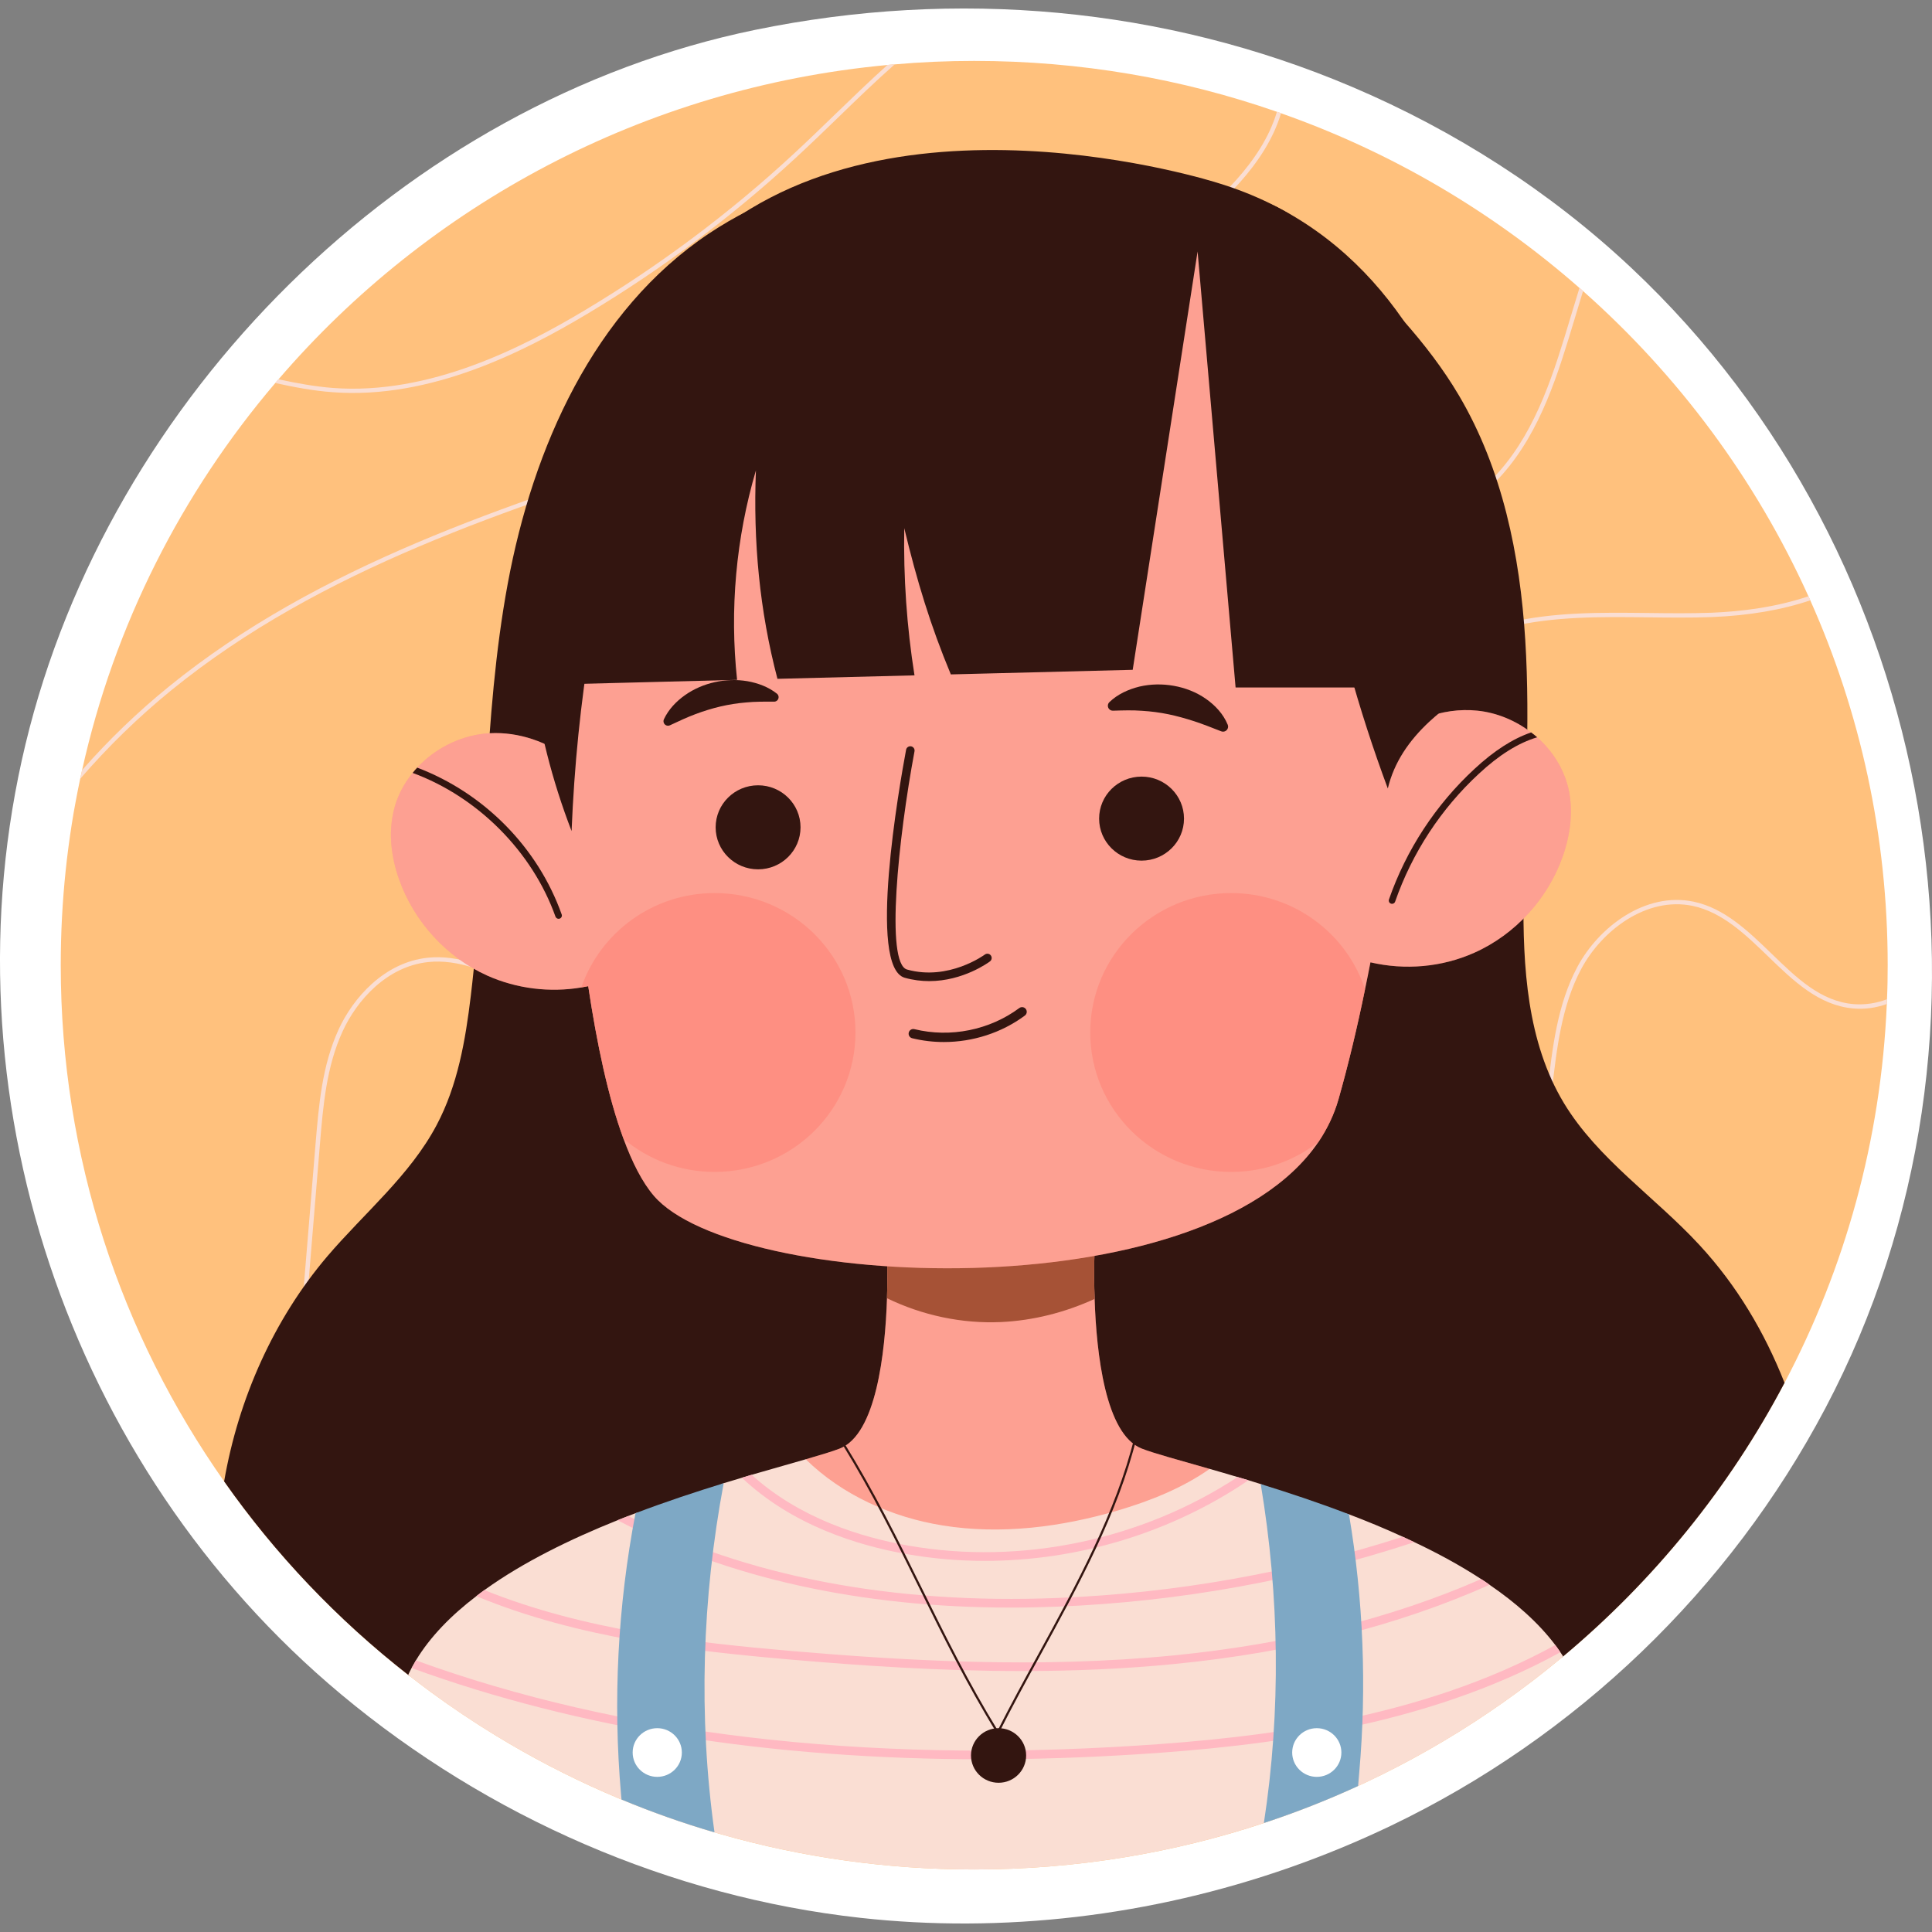 <?xml version="1.0" encoding="UTF-8"?>
<!-- Generator: Adobe Illustrator 25.2.3, SVG Export Plug-In . SVG Version: 6.00 Build 0)  -->
<svg xmlns="http://www.w3.org/2000/svg" xmlns:xlink="http://www.w3.org/1999/xlink" version="1.1" id="Capa_1" x="0px" y="0px" viewBox="0 0 511.19 511.19" style="enable-background:new 0 0 511.19 511.19;" xml:space="preserve" width="512" height="512">
<rect x="0" y="0" width="511.19" height="511.19" fill="#808080" stroke="none"/>
<g>
	<g>
		<path style="fill:#FFFFFF;" d="M255.942,508.94c-9.428,0.037-18.86-0.454-28.242-1.491c-50.336-5.56-98.643-26.742-137.466-59.154    C17.85,387.865-15.316,288.763,6.74,196.944c22.09-91.96,99.926-169.911,193.135-189.053    C252.899-2.997,307.894,1.78,357.82,23.018c27.077,11.518,52.239,27.619,73.71,47.767    c81.55,76.526,103.696,202.795,51.466,301.774c-25.389,48.114-65.985,87.051-115.035,110.54    C333.132,499.779,294.567,508.789,255.942,508.94z"/>
	</g>
	<g>
		<g>
			<g>
				<path style="fill:#FFC17D;" d="M499.465,255.379c0,3.028-0.047,6.032-0.185,9.014c0,0.413-0.023,0.849-0.046,1.262      c-1.529,36.055-11.121,70.023-27.061,100.23c-14.62,27.775-34.614,52.34-58.571,72.386c-1.437,1.193-2.896,2.385-4.356,3.555      c-2.525,2.018-5.074,3.968-7.692,5.872c-40.175,29.518-89.918,46.95-143.785,46.95c-46.361,0-89.663-12.936-126.455-35.344      c-5.954-3.624-11.723-7.5-17.33-11.605c-2.016-1.491-4.008-3.005-5.978-4.541c-12.581-9.817-24.142-20.872-34.498-32.936      c-0.301-0.344-0.602-0.688-0.903-1.032c-4.68-5.528-9.129-11.285-13.299-17.225c-27.246-38.716-43.233-85.78-43.233-136.583      c0-16.904,1.761-33.395,5.143-49.312c0.162-0.78,0.324-1.537,0.51-2.317c8.526-38.418,26.389-73.372,51.111-102.408      c0.255-0.321,0.533-0.665,0.857-0.986c39.642-46.147,96.706-77.179,161.116-83.165c0.649-0.069,1.274-0.138,1.923-0.161      c6.927-0.619,13.948-0.917,21.037-0.917c28.081,0,55.026,4.725,80.094,13.463c0.371,0.115,0.741,0.229,1.089,0.39      c29.355,10.321,56.092,26.147,78.959,46.216c0.324,0.252,0.649,0.528,0.95,0.826c25.207,22.317,45.642,49.794,59.636,80.757      c0.185,0.367,0.348,0.711,0.487,1.078C492.167,188.36,499.465,221.021,499.465,255.379z"/>
			</g>
			<g>
				<g>
					<path style="fill:#FADED3;" d="M88.011,103.773c-5.097-0.367-10.171-1.33-15.176-2.431c0.255-0.321,0.533-0.665,0.857-0.986       c4.773,1.032,9.592,1.926,14.411,2.294c25.648,1.927,50.253-10.78,66.541-20.505c19.74-11.789,38.275-25.642,55.095-41.193       c3.823-3.532,7.623-7.202,11.307-10.78c4.495-4.335,9.036-8.739,13.762-12.982c0.649-0.069,1.274-0.138,1.923-0.161       c-5.12,4.518-10.032,9.266-14.874,13.968c-3.684,3.578-7.507,7.248-11.329,10.78c-16.89,15.619-35.495,29.518-55.281,41.353       C138.819,92.924,113.983,105.745,88.011,103.773z"/>
				</g>
				<g>
					<path style="fill:#FADED3;" d="M338.951,29.965c-4.078,13.716-16.774,24.954-25.347,31.262       c-38.437,28.234-85.284,43.28-130.602,57.821c-48.261,15.482-98.189,31.491-137.576,63.509       c-8.758,7.11-16.844,15-24.211,23.509c0.162-0.78,0.324-1.537,0.51-2.317c7.02-7.981,14.689-15.367,22.96-22.087       c39.572-32.133,89.594-48.188,137.97-63.716c45.225-14.495,91.98-29.518,130.255-57.638       c8.457-6.216,20.991-17.317,24.953-30.734C338.233,29.69,338.604,29.805,338.951,29.965z"/>
				</g>
				<g>
					<path style="fill:#FADED3;" d="M309.782,130.608c-17.84-6.376-32.344-6.628-43.14-0.757       c-10.588,5.757-18.164,18.142-20.759,33.945c-1.367,8.188-1.483,16.651-1.575,24.84c-0.07,5.459-0.162,11.124-0.602,16.651       c-1.066,13.509-5.723,38.395-24.791,53.417c-22.891,18.028-55.976,13.532-79.283,3.28c-1.066-0.459-2.155-0.94-3.22-1.445       c-7.46-3.349-15.152-6.835-23.122-5.986c-11.005,1.17-18.906,10.206-22.613,18.28c-4.309,9.358-5.19,19.794-6.024,29.885       l-6.626,80.276c-0.811,9.908-1.83,19.105-4.518,27.225c-0.301-0.344-0.602-0.688-0.903-1.032       c2.525-7.867,3.475-16.743,4.263-26.284l6.626-80.275c0.857-10.184,1.714-20.711,6.117-30.275       c3.846-8.349,12.071-17.729,23.563-18.945c8.271-0.872,16.126,2.683,23.702,6.101c1.089,0.482,2.155,0.963,3.221,1.445       c23.007,10.092,55.605,14.564,78.102-3.142c18.72-14.748,23.308-39.289,24.35-52.615c0.44-5.505,0.533-11.124,0.602-16.56       c0.116-8.234,0.209-16.743,1.576-25.023c2.688-16.147,10.472-28.83,21.362-34.771c11.098-6.032,25.926-5.803,44.09,0.688       c3.591,1.284,7.229,2.729,10.75,4.106c10.217,4.083,20.806,8.28,31.88,9.06c16.334,1.147,33.178-5.757,43.928-18.005       c10.009-11.422,14.504-26.399,18.859-40.895c0.765-2.523,1.529-5.069,2.317-7.615c0.324,0.252,0.649,0.528,0.95,0.826       c-0.718,2.385-1.46,4.771-2.155,7.11c-4.402,14.61-8.92,29.725-19.091,41.307c-10.982,12.546-28.196,19.587-44.901,18.418       c-11.237-0.803-21.918-5.046-32.228-9.129C316.988,133.314,313.373,131.892,309.782,130.608z"/>
				</g>
				<g>
					<path style="fill:#FADED3;" d="M499.279,264.393c0,0.413-0.023,0.849-0.046,1.262c-2.757,0.986-5.723,1.445-8.874,1.17       c-9.128-0.78-15.917-7.363-22.497-13.739c-5.978-5.78-12.14-11.743-19.995-13.395c-12.164-2.546-24.049,6.468-29.494,16.697       c-5.19,9.748-6.487,21.078-7.739,32.041l-0.394,3.463c-5.051,42.89-17.052,79.198-35.61,107.936       c-4.356,6.743-9.87,14.129-17.747,17.844c-10.125,4.771-23.771,2.661-33.919-5.275c-8.225-6.422-14.596-16.353-18.998-29.541       c-14.434-43.303-0.602-89.702,13.067-125.298c6.997-18.188,15.987-39.129,29.679-56.766       c14.527-18.647,33.108-31.445,52.384-36.032c12.025-2.867,24.605-2.706,36.792-2.569c5.584,0.069,11.353,0.138,17.006-0.069       c7.785-0.321,16.937-1.422,25.602-4.358c0.185,0.367,0.348,0.711,0.487,1.078c-7.53,2.546-16.241,4.037-26.042,4.427       c-5.677,0.206-11.469,0.138-17.052,0.069c-12.117-0.138-24.652-0.298-36.537,2.546c-18.998,4.518-37.371,17.179-51.713,35.62       c-13.623,17.5-22.566,38.371-29.517,56.468c-13.6,35.413-27.385,81.56-13.067,124.519       c4.333,12.982,10.588,22.729,18.605,28.991c9.824,7.684,22.984,9.748,32.714,5.161c7.623-3.601,13.021-10.826,17.284-17.408       c18.465-28.601,30.397-64.771,35.425-107.477l0.394-3.44c1.274-11.078,2.572-22.523,7.877-32.477       c5.653-10.596,18.025-19.931,30.745-17.271c8.202,1.72,14.481,7.821,20.574,13.693c6.719,6.514,13.067,12.683,21.779,13.417       C493.58,265.929,496.546,265.425,499.279,264.393z"/>
				</g>
			</g>
		</g>
		<g>
			<g>
				<path style="fill:#331510;" d="M472.172,365.884c-14.62,27.775-34.614,52.34-58.571,72.386      c-1.437,1.193-3.792-1.388-5.252-0.219c-2.525,2.018-7.488-1.342-10.106,0.561l-283.022,3.952      c-2.016-1.491-5.246,2.127-7.216,0.59c-18.674-14.587-35.101-31.835-48.701-51.193c3.777-21.881,13.137-42.89,27.293-59.541      c9.8-11.491,21.848-21.376,28.915-34.702c5.584-10.505,7.646-22.454,9.059-34.243c4.356-36.262,3.128-73.143,9.777-109.06      s22.705-72.248,53.288-92.661c26.922-17.982,61.374-21.17,93.695-18.028c14.921,1.445,33.108,5.94,47.913,8.234      c9.777,1.514,17.678,8.463,24.814,15.252c11.932,11.376,23.632,23.303,31.996,37.477c11.468,19.449,16.125,42.179,17.516,64.656      c1.413,22.5-0.255,45.046-0.463,67.569c-0.185,18.899,0.904,38.739,10.704,54.977c8.967,14.817,24.096,24.794,35.865,37.546      C459.568,340.127,466.89,352.512,472.172,365.884z"/>
			</g>
			<g>
				<g>
					<g>
						<path style="fill:#FF8476;" d="M320.069,388.659c-8.387-2.408-14.874-4.151-18.002-5.39        c-9.592-3.784-11.955-25.092-12.441-39.587c-0.278-7.844,0.023-13.693,0.023-13.693l-25.393-4.518l-0.046-0.757l-2.062,0.367        l-2.085-0.367l-0.023,0.757l-25.393,4.518c0,0,0.278,5.757,0.046,13.509c-0.487,14.495-2.85,35.964-12.488,39.771        c-1.877,0.734-4.981,1.674-9.013,2.844l4.063,29.819l42.819,1.878l23.589,10.907l41.41-20.609L320.069,388.659z"/>
					</g>
					<g style="opacity:0.31;">
						<path style="fill:#FADED3;" d="M320.069,388.659c-8.387-2.408-14.874-4.151-18.002-5.39        c-9.592-3.784-11.955-25.092-12.441-39.587c-0.278-7.844,0.023-13.693,0.023-13.693l-25.393-4.518l-0.046-0.757l-2.062,0.367        l-2.085-0.367l-0.023,0.757l-25.393,4.518c0,0,0.278,5.757,0.046,13.509c-0.487,14.495-2.85,35.964-12.488,39.771        c-1.877,0.734-4.981,1.674-9.013,2.844l4.399,51.399l46.623-17.313l36.528,20.922L320.069,388.659z"/>
					</g>
				</g>
				<g>
					<path style="fill:#A65236;" d="M289.625,343.682c-7.808,3.578-16.241,5.734-24.837,6.124       c-10.333,0.459-20.806-1.789-30.096-6.307c0.232-7.752-0.046-13.509-0.046-13.509l25.393-4.518l0.023-0.757l2.085,0.367       l2.062-0.367l0.046,0.757l25.393,4.518C289.648,329.989,289.347,335.838,289.625,343.682z"/>
				</g>
			</g>
			<g>
				<g>
					<path style="fill:#FF8476;" d="M413.532,226.48c-3.916,11.261-12.604,20.78-23.424,25.596       c-8.596,3.853-18.373,4.679-27.501,2.546c-0.463,2.385-0.927,4.748-1.436,7.133v0.023c-2.062,10.046-4.402,19.863-7.02,29.083       c-1.158,4.06-2.966,7.798-5.282,11.261c0,0,0,0-0.023,0.023c-30.583,45.069-154.582,39.083-175.851,14.243       c-3.058-3.578-5.699-8.761-8.016-15.069c-4.055-10.94-7.067-25.275-9.337-40.39c-0.602,0.115-1.205,0.229-1.83,0.344       c-8.318,1.399-17.076,0.344-24.837-3.119c-10.82-4.839-19.485-14.335-23.424-25.596c-2.016-5.734-2.803-11.995-1.413-17.936       c0.857-3.739,2.641-7.179,5.051-10.115c0.371-0.482,0.765-0.94,1.205-1.399c4.588-4.954,11.051-8.28,17.77-8.991       c7.669-0.803,15.43,1.583,21.756,6.032c-0.093-1.972-0.185-3.899-0.255-5.688c-0.626-13.693-0.718-22.798-0.718-22.798       l0.371-0.023c-0.371-3.784-0.579-7.615-0.579-11.537c0-63.349,50.832-114.702,113.55-114.702c15.106,0,29.54,2.959,42.7,8.395       c0.579,0.229,1.135,0.482,1.691,0.734c38.391,16.491,65.892,53.693,68.834,97.73l0.301-0.046c0,0-0.046,0.711-0.162,2.064       c0.116,1.927,0.162,3.876,0.162,5.826c0,9.427-1.158,18.555-3.267,27.316c-0.116,1.055-0.231,2.133-0.347,3.211       c-0.07,0.55-0.139,1.101-0.209,1.651c1.135-0.642,2.294-1.238,3.499-1.72c0.463-0.229,0.973-0.413,1.459-0.596       c4.449-1.697,9.221-2.431,13.971-1.927c5.12,0.528,10.079,2.592,14.202,5.757c0.556,0.39,1.089,0.826,1.599,1.284       c4.008,3.555,6.997,8.211,8.248,13.463C416.335,214.461,415.524,220.746,413.532,226.48z"/>
				</g>
				<g style="opacity:0.31;">
					<path style="fill:#FADED3;" d="M413.532,226.48c-3.916,11.261-12.604,20.78-23.424,25.596       c-8.596,3.853-18.373,4.679-27.501,2.546c-0.463,2.385-0.927,4.748-1.436,7.133v0.023c-2.062,10.046-4.402,19.863-7.02,29.083       c-1.158,4.06-2.966,7.798-5.282,11.261c0,0,0,0-0.023,0.023c-30.583,45.069-154.582,39.083-175.851,14.243       c-3.058-3.578-5.699-8.761-8.016-15.069c-4.055-10.94-7.067-25.275-9.337-40.39c-0.602,0.115-1.205,0.229-1.83,0.344       c-8.318,1.399-17.076,0.344-24.837-3.119c-10.82-4.839-19.485-14.335-23.424-25.596c-2.016-5.734-2.803-11.995-1.413-17.936       c0.857-3.739,2.641-7.179,5.051-10.115c0.371-0.482,0.765-0.94,1.205-1.399c4.588-4.954,11.051-8.28,17.77-8.991       c7.669-0.803,15.43,1.583,21.756,6.032c-0.093-1.972-0.185-3.899-0.255-5.688c-0.626-13.693-0.718-22.798-0.718-22.798       l0.371-0.023c-0.371-3.784-0.579-7.615-0.579-11.537c0-63.349,50.832-114.702,113.55-114.702c15.106,0,29.54,2.959,42.7,8.395       c0.579,0.229,1.135,0.482,1.691,0.734c38.391,16.491,65.892,53.693,68.834,97.73l0.301-0.046c0,0-0.046,0.711-0.162,2.064       c0.116,1.927,0.162,3.876,0.162,5.826c0,9.427-1.158,18.555-3.267,27.316c-0.116,1.055-0.231,2.133-0.347,3.211       c-0.07,0.55-0.139,1.101-0.209,1.651c1.135-0.642,2.294-1.238,3.499-1.72c0.463-0.229,0.973-0.413,1.459-0.596       c4.449-1.697,9.221-2.431,13.971-1.927c5.12,0.528,10.079,2.592,14.202,5.757c0.556,0.39,1.089,0.826,1.599,1.284       c4.008,3.555,6.997,8.211,8.248,13.463C416.335,214.461,415.524,220.746,413.532,226.48z"/>
				</g>
			</g>
			<g>
				<g>
					<g>
						<path style="fill:#331510;" d="M406.72,195.08c-4.981,1.491-10.055,4.656-15.384,9.61        c-10.055,9.289-17.724,21.009-22.196,33.876c-0.116,0.367-0.463,0.574-0.811,0.574c-0.093,0-0.185,0-0.278-0.046        c-0.463-0.138-0.695-0.642-0.556-1.078c4.564-13.142,12.395-25.115,22.659-34.587c5.143-4.771,10.079-7.959,14.967-9.633        C405.678,194.186,406.21,194.622,406.72,195.08z"/>
					</g>
				</g>
				<g>
					<g>
						<path style="fill:#331510;" d="M148.087,243.062c-0.093,0.023-0.185,0.046-0.278,0.046c-0.371,0-0.695-0.229-0.834-0.573        c-6.117-17.179-20.528-31.674-37.788-38.028c0.371-0.482,0.765-0.94,1.205-1.399c17.701,6.72,31.927,21.124,38.228,38.854        C148.782,242.42,148.527,242.902,148.087,243.062z"/>
					</g>
				</g>
			</g>
			<g>
				<g>
					<g>
						<path style="fill:#331510;" d="M249.744,275.711c-2.815,0-5.634-0.329-8.388-1.002c-0.663-0.162-1.071-0.831-0.908-1.495        c0.161-0.662,0.826-1.076,1.495-0.908c9.531,2.331,19.907,0.239,27.752-5.585c0.552-0.409,1.32-0.294,1.732,0.256        c0.407,0.548,0.291,1.323-0.256,1.73C265.004,273.282,257.391,275.711,249.744,275.711z"/>
					</g>
					<g>
						<path style="fill:#331510;" d="M323.074,193.48c-2.599-1.02-4.858-1.912-7.138-2.657c-2.273-0.73-4.502-1.362-6.788-1.834        c-2.284-0.471-4.605-0.773-7.004-0.919c-2.413-0.185-4.861-0.113-7.607-0.026l-0.049,0.001        c-0.726,0.023-1.334-0.547-1.357-1.273c-0.012-0.384,0.145-0.739,0.401-0.988c2.178-2.105,5.015-3.388,7.96-4.118        c2.962-0.692,6.078-0.739,9.086-0.203c3.006,0.534,5.93,1.659,8.441,3.407c2.503,1.731,4.66,4.044,5.824,6.883        c0.279,0.681-0.046,1.46-0.728,1.739c-0.33,0.135-0.682,0.129-0.99,0.009L323.074,193.48z"/>
					</g>
				</g>
				<g style="opacity:0.59;">
					<path style="fill:#FF8476;" d="M226.351,273.177c0,20.39-16.681,36.904-37.255,36.904c-9.221,0-17.631-3.303-24.119-8.761       c-4.055-10.94-7.067-25.275-9.337-40.39c-0.602,0.115-1.205,0.229-1.83,0.344c5.004-14.518,18.906-24.977,35.286-24.977       C209.67,236.296,226.351,252.81,226.351,273.177z"/>
				</g>
				<g style="opacity:0.59;">
					<path style="fill:#FF8476;" d="M361.17,261.755c0,0,0.023,0,0,0.023c-2.062,10.046-4.402,19.863-7.02,29.083       c-1.158,4.06-2.966,7.798-5.282,11.261c0,0,0,0-0.023,0.023c-6.348,4.954-14.365,7.936-23.099,7.936       c-20.597,0-37.279-16.514-37.279-36.904c0-20.367,16.681-36.881,37.279-36.881C342.288,236.296,356.328,246.984,361.17,261.755       z"/>
				</g>
				<g>
					<g>
						<g>
							<path style="fill:#331510;" d="M175.663,190.316c1.214-2.606,3.257-4.743,5.603-6.401c2.357-1.659,5.068-2.814,7.887-3.43         c2.818-0.623,5.755-0.722,8.59-0.249c2.823,0.505,5.578,1.519,7.818,3.296c0.515,0.409,0.602,1.157,0.193,1.673         c-0.235,0.297-0.584,0.451-0.935,0.451l-0.043,0c-2.615-0.019-4.993-0.025-7.336,0.202c-2.333,0.194-4.6,0.552-6.829,1.071         c-2.227,0.526-4.41,1.2-6.596,2.021c-2.195,0.821-4.343,1.821-6.723,2.94l-0.035,0.016c-0.598,0.281-1.311,0.024-1.592-0.574         C175.509,190.998,175.521,190.625,175.663,190.316z"/>
						</g>
						<g>
							<g>
								<g>
									<path style="fill:#331510;" d="M211.814,218.899c0,6.14-5.028,11.118-11.231,11.118c-6.202,0-11.23-4.978-11.23-11.118           c0-6.14,5.028-11.117,11.23-11.117C206.786,207.782,211.814,212.759,211.814,218.899z"/>
								</g>
								<g>
									<path style="fill:#331510;" d="M313.277,216.599c0,6.14-5.028,11.118-11.231,11.118c-6.202,0-11.23-4.978-11.23-11.118           c0-6.14,5.028-11.117,11.23-11.117C308.248,205.482,313.277,210.459,313.277,216.599z"/>
								</g>
							</g>
							<g>
								<path style="fill:#331510;" d="M245.856,259.592c-2.051,0.001-4.221-0.256-6.465-0.883          c-9.878-2.761-1.439-50.745,0.354-60.336c0.116-0.615,0.722-1.01,1.32-0.904c0.615,0.115,1.02,0.707,0.906,1.321          c-4.298,23.002-7.75,56.124-1.969,57.741c10.995,3.076,20.482-3.891,20.575-3.963c0.505-0.375,1.211-0.272,1.585,0.227          s0.275,1.207-0.226,1.583C261.593,254.635,254.877,259.592,245.856,259.592z"/>
							</g>
						</g>
					</g>
				</g>
			</g>
			<g>
				<g>
					<g>
						<g>
							<path style="fill:#FADED3;" d="M413.601,438.269c-1.437,1.193-2.896,2.385-4.356,3.555         c-15.222,12.133-31.973,22.5-49.905,30.734c-8.086,3.716-16.404,6.995-24.93,9.793         c-24.072,7.982-49.836,12.294-76.642,12.294c-23.864,0-46.94-3.44-68.719-9.817c-8.41-2.454-16.612-5.367-24.605-8.693         c-11.515-4.771-22.59-10.413-33.131-16.835c-8.109-4.931-15.871-10.321-23.308-16.147c0.278-0.619,0.579-1.216,0.903-1.812         c0.371-0.688,0.741-1.353,1.135-2.018c3.8-6.284,9.337-11.927,15.987-16.995c0.695-0.55,1.413-1.078,2.131-1.606         c10.218-7.362,22.706-13.463,35.24-18.486c0.95-0.39,1.9-0.757,2.85-1.124c0.626-0.252,1.274-0.505,1.9-0.734         c3.912-1.491,7.917,6.104,11.722,4.818c4.037-1.364,7.864-11.596,11.609-12.754c1.645-0.505,3.267-0.986,4.819-1.445         c0.88-0.275,1.738-0.528,2.572-0.78c5.468-1.582,10.333-2.959,14.318-4.106c9.661,9.473,22.798,15.367,36.282,17.523         c15.454,2.477,31.37,0.413,46.361-3.991c8.526-2.523,17.029-5.918,24.235-10.986c2.317,0.665,4.796,1.376,7.391,2.156         c0.95,0.275,1.9,0.573,2.873,0.849c1.066,0.344,2.155,0.665,3.243,1.009c4.016,1.246,7.244,10.368,11.561,11.849         c3.553,1.219,8.164-5.242,11.793-3.845c4.75,1.812,9.546,3.784,14.226,5.94c1.019,0.459,2.039,0.94,3.058,1.422         c6.209,2.936,12.21,6.193,17.678,9.771c0.765,0.482,1.506,0.986,2.224,1.514c6.927,4.725,12.951,10.046,17.4,15.941         c0.463,0.642,0.927,1.262,1.344,1.904C413.115,437.535,413.37,437.902,413.601,438.269z"/>
						</g>
						<g>
							<g>
								<g>
									<path style="fill:#FFB9C2;" d="M330.333,391.664c-20.389,13.853-45.04,21.33-69.761,21.33           c-6.95,0-13.901-0.596-20.782-1.812c-12.789-2.248-30.189-7.592-43.488-20.183c0.88-0.275,1.738-0.528,2.572-0.78           c12.743,11.583,29.146,16.56,41.333,18.716c30.027,5.275,61.861-1.468,87.254-18.119           C328.41,391.09,329.36,391.388,330.333,391.664z"/>
								</g>
							</g>
							<g>
								<g>
									<path style="fill:#FFB9C2;" d="M374.214,408.04c-30.513,10.046-62.254,15.78-94.389,17.064           c-4.171,0.16-8.271,0.252-12.349,0.252c-39.781,0-75.368-7.89-104.074-23.119c0.95-0.39,1.9-0.757,2.85-1.124           c31,15.963,69.923,23.441,113.481,21.697c31.093-1.239,61.838-6.674,91.424-16.193           C372.175,407.077,373.195,407.558,374.214,408.04z"/>
								</g>
							</g>
							<g>
								<g>
									<path style="fill:#FFB9C2;" d="M394.116,419.324c-24.35,10.872-52.269,17.89-83.246,20.941           c-13.67,1.353-27.27,1.881-40.499,1.881c-21.732,0-42.468-1.422-61.073-3.028c-26.32-2.271-56.277-5.619-83.269-16.789           c0.695-0.55,1.413-1.078,2.131-1.606c26.389,10.642,55.605,13.899,81.346,16.124c29.818,2.546,65.151,4.679,101.155,1.147           c30.166-2.982,57.412-9.748,81.23-20.184C392.657,418.292,393.398,418.797,394.116,419.324z"/>
								</g>
							</g>
							<g>
								<g>
									<path style="fill:#FFB9C2;" d="M412.86,437.168c-36.143,19.885-78.751,24.909-112.114,27.018           c-13.785,0.872-27.27,1.307-40.43,1.307c-56.532,0-107.271-8.073-151.408-24.151c0.371-0.688,0.741-1.353,1.135-2.018           c53.983,19.61,118.045,27.179,190.54,22.569c33.039-2.087,75.252-7.041,110.932-26.628           C411.979,435.907,412.443,436.526,412.86,437.168z"/>
								</g>
							</g>
						</g>
					</g>
					<g>
						<g>
							<path style="fill:#7EA8C5;" d="M189.049,484.829c-8.41-2.454-16.612-5.367-24.605-8.693c-0.046-0.436-0.07-0.849-0.116-1.284         c-2.178-24.84-0.881-49.977,3.823-74.473c8.063-3.073,16.056-5.688,23.331-7.936         C185.76,422.948,184.763,454.164,189.049,484.829z"/>
						</g>
						<g>
							<path style="fill:#7EA8C5;" d="M359.641,469.003c-0.116,1.193-0.209,2.385-0.301,3.555         c-8.086,3.716-16.404,6.995-24.93,9.793c4.564-29.702,4.124-60-0.834-89.679c7.321,2.271,15.315,4.908,23.354,8.005         C360.73,423.2,361.657,446.228,359.641,469.003z"/>
						</g>
						<g>
							<path style="fill:#FFFFFF;" d="M180.411,463.701c0,3.558-2.913,6.442-6.507,6.442s-6.507-2.884-6.507-6.442         c0-3.557,2.913-6.441,6.507-6.441S180.411,460.144,180.411,463.701z"/>
						</g>
						<g>
							<path style="fill:#FFFFFF;" d="M354.917,463.701c0,3.558-2.913,6.442-6.507,6.442s-6.507-2.884-6.507-6.442         c0-3.557,2.913-6.441,6.507-6.441S354.917,460.144,354.917,463.701z"/>
						</g>
					</g>
				</g>
				<g>
					<g>
						<path style="fill:#331510;" d="M264.042,459.022l-0.27-0.439c-7.852-12.71-14.25-25.676-20.438-38.214        c-6.181-12.526-12.571-25.479-20.41-38.167l0.489-0.303c7.852,12.71,14.25,25.676,20.438,38.214        c6.109,12.382,12.425,25.181,20.14,37.728c3.376-6.693,7.114-13.523,10.734-20.134c10.097-18.447,20.54-37.523,25.457-57.48        l0.559,0.137c-4.935,20.03-15.395,39.14-25.51,57.619c-3.699,6.758-7.524,13.746-10.956,20.576L264.042,459.022z"/>
					</g>
					<g>
						<path style="fill:#331510;" d="M271.509,464.482c0,3.989-3.266,7.223-7.296,7.223c-4.029,0-7.295-3.234-7.295-7.223        c0-3.989,3.266-7.222,7.295-7.222C268.243,457.26,271.509,460.493,271.509,464.482z"/>
					</g>
				</g>
			</g>
			<g>
				<g>
					<path style="fill:#331510;" d="M397.314,181.905h-70.387L316.872,66.538l-17.168,110.688l-48.122,1.216       c-5.398-12.959-8.966-24.725-12.326-38.693c-0.232,13.028,0.672,26.078,2.711,38.945l-36.259,0.917       c-4.749-18.051-6.441-36.353-5.699-55.138c-5.282,17.913-6.974,36.858-4.981,55.413l-55.628,1.422       c0,0-4.727-67.913,44.368-114.771c49.095-46.835,138.41-18.142,138.41-18.142C401.461,72.41,397.314,181.905,397.314,181.905z"/>
				</g>
				<g>
					<path style="fill:#331510;" d="M356.935,176.889c2.954,10.72,6.381,21.313,10.268,31.738       c1.663-6.974,5.657-12.71,10.922-17.626c3.882-3.625,8.71-6.631,10.846-11.472c2.44-5.531,0.411-12.478-4.273-16.341       c-4.685-3.863-11.538-4.684-17.27-2.627C361.697,162.618,359.456,171.393,356.935,176.889z"/>
				</g>
				<g>
					<path style="fill:#331510;" d="M140.743,178.374c1.801,14.19,5.332,28.164,10.493,41.521       c0.703-17.268,2.377-33.909,5.182-50.966c-3.087-0.199-7.215-0.411-10.182,0.456       C143.269,170.251,140.357,175.336,140.743,178.374z"/>
				</g>
			</g>
		</g>
	</g>
</g>















</svg>
